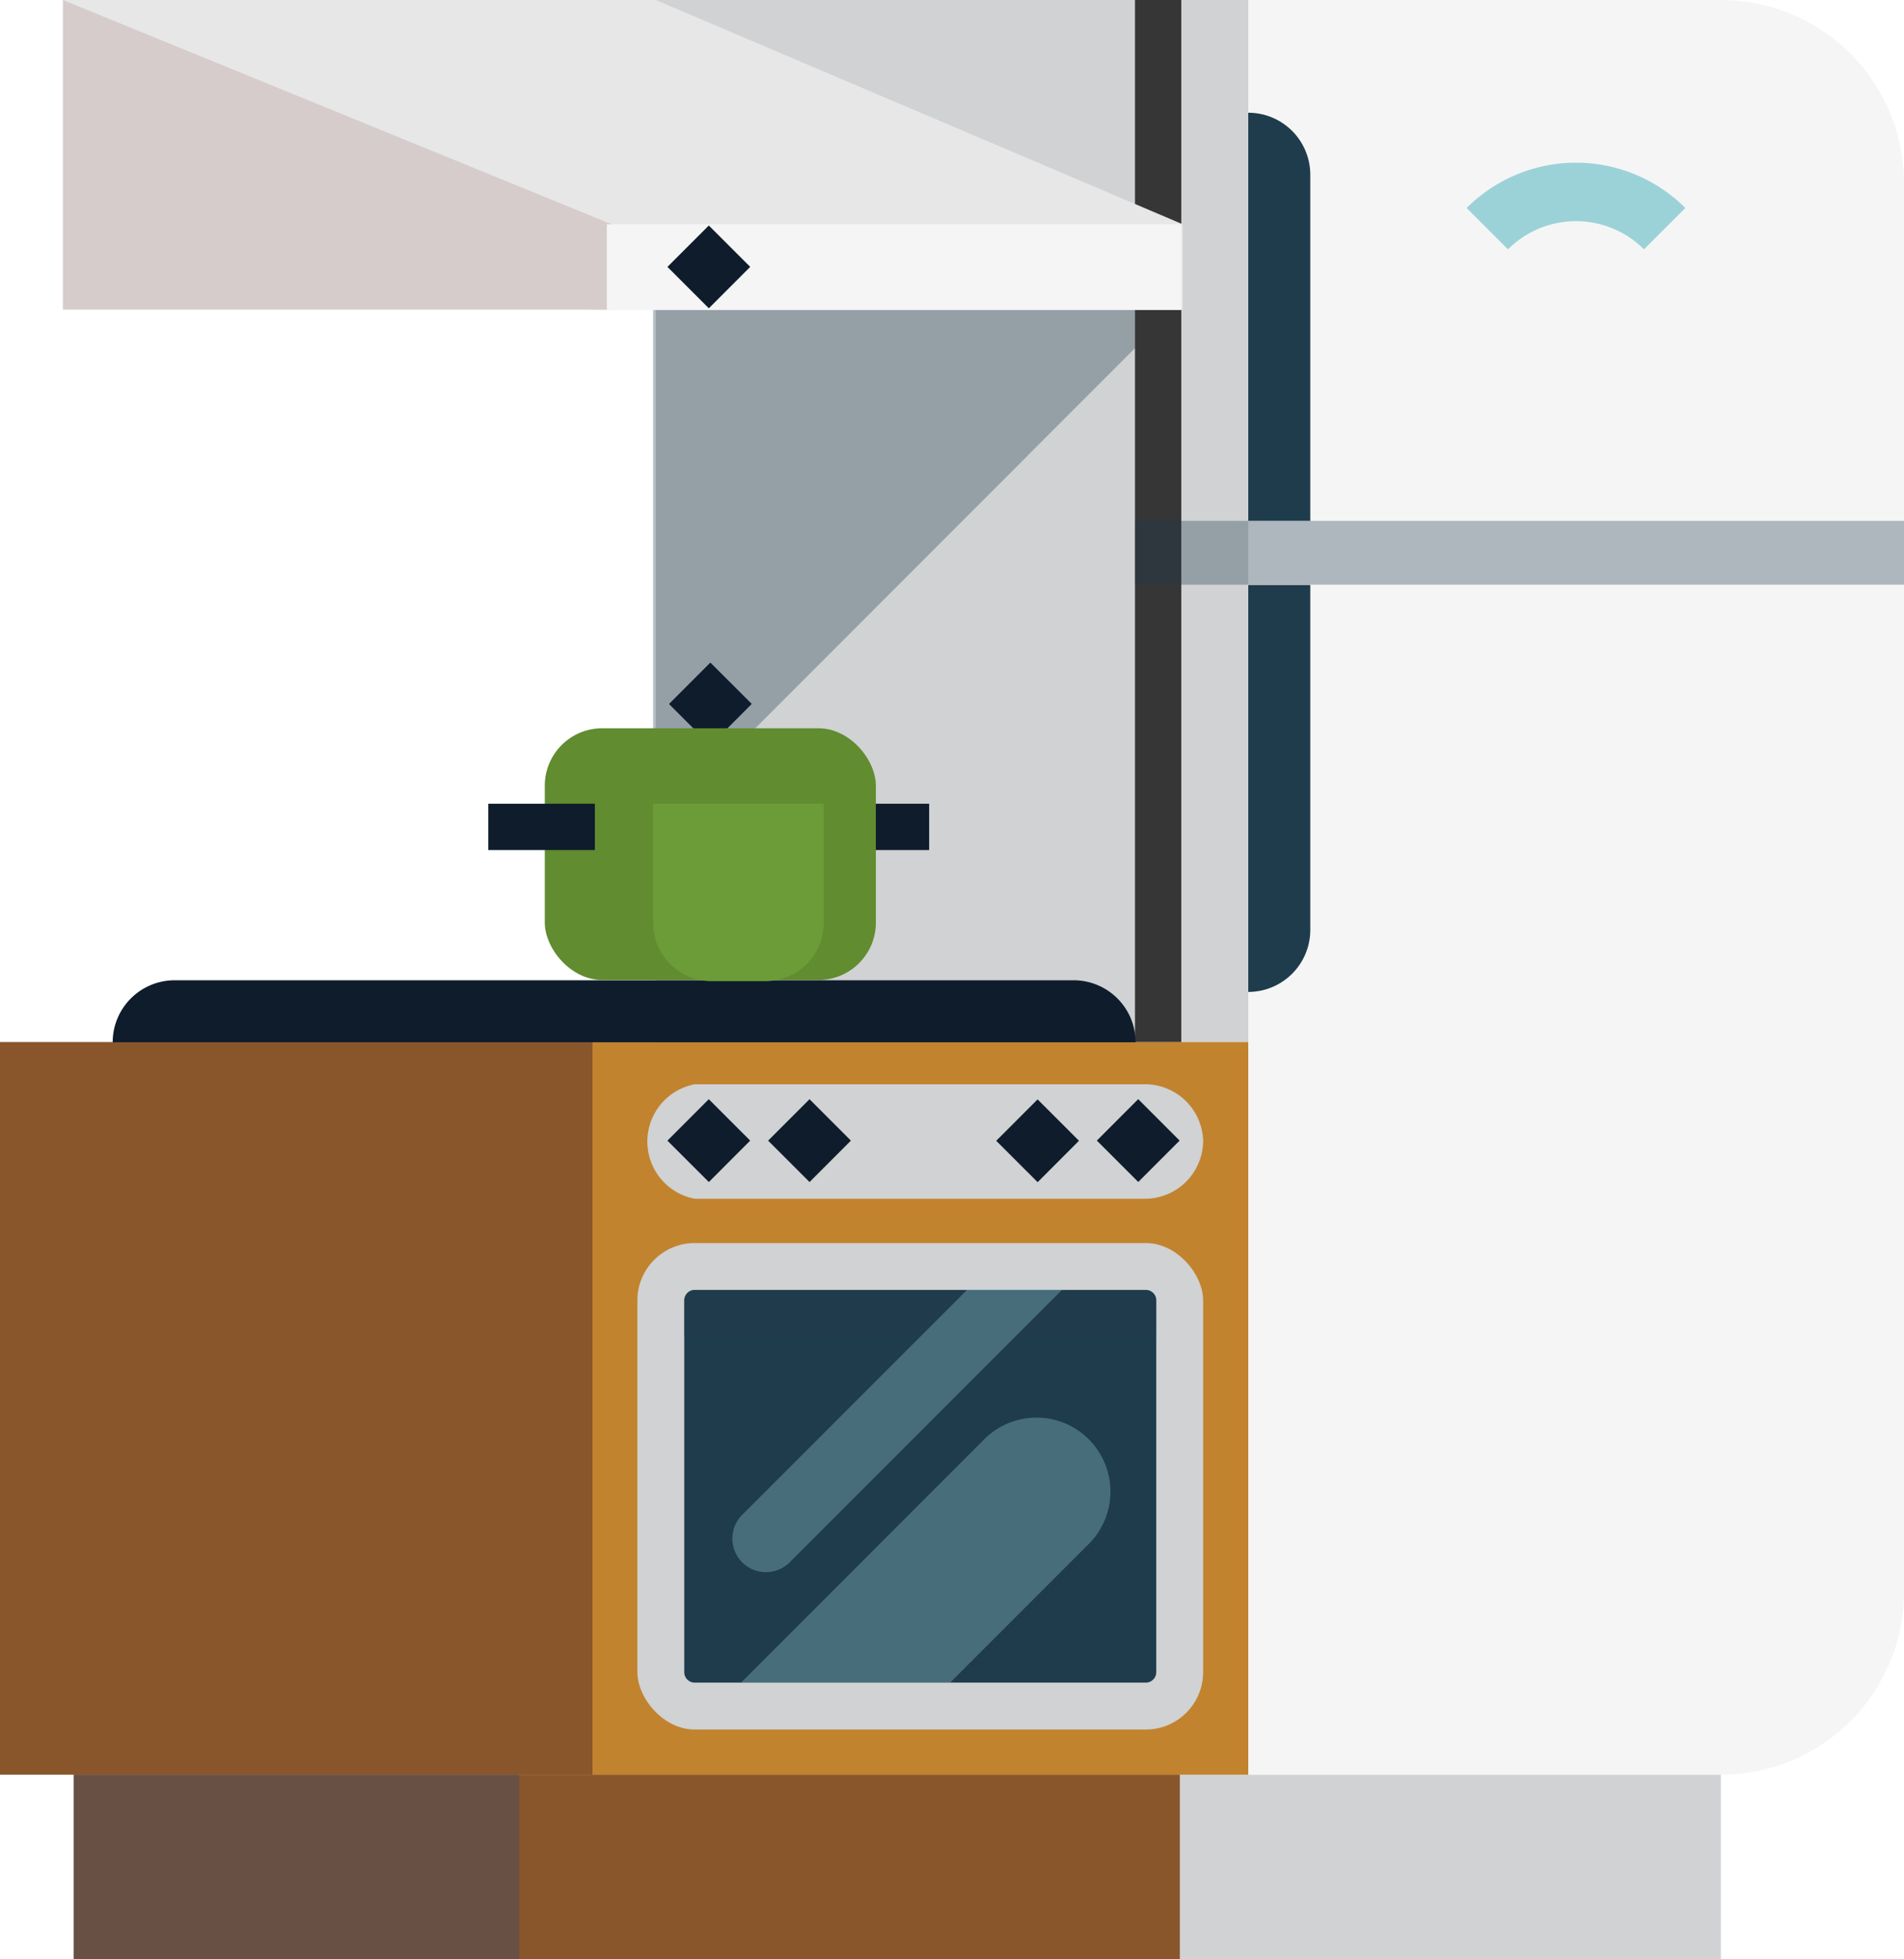 <svg xmlns="http://www.w3.org/2000/svg" viewBox="0 0 65.39 67.26"><title>Depositphotos_79018510_02</title><g data-name="Layer 2" style="isolation:isolate"><path fill="#d0d2d3" d="M40.4 60.92h18.7v6.34H40.4z"/><path fill="#89562c" d="M2.53 60.92h37.99v6.34H2.53z"/><path fill="#89562c" d="M0 35.77h20.35v25.15H0z"/><path fill="#d0d2d3" d="M22.52 0h20.35v35.77H22.52z"/><path style="mix-blend-mode:multiply" fill="#1f3c4c" opacity=".33" d="M22.43 28.51V10.63H40.3L22.43 28.51z"/><path fill="#c2832f" d="M20.35 35.77h22.52v25.15H20.35z"/><path fill="#363636" d="M38.98 0h1.59v35.77h-1.59z"/><path d="M65.39 6.28A6.28 6.28 0 0 0 59.11 0H42.87v60.92h16.24a6.28 6.28 0 0 0 6.28-6.28z" fill="#f5f5f5"/><path style="mix-blend-mode:multiply" fill="#1f3c4c" opacity=".33" d="M38.98 17.88h26.41v2.19H38.98z"/><path d="M42.87 20.08H45v11.84a2.13 2.13 0 0 1-2.13 2.13z" fill="#1f3c4c"/><path d="M36.85 33.65H6a2.13 2.13 0 0 0-2.13 2.13H39a2.13 2.13 0 0 0-2.15-2.13z" fill="#0e1c2b"/><path d="M42.87 17.88H45V6a2.13 2.13 0 0 0-2.13-2.13z" fill="#1f3c4c"/><path d="M56.46 8.56a3.3 3.3 0 0 0-4.67 0l-1.42-1.42a5.31 5.31 0 0 1 7.51 0l-1.42 1.42z" fill="#9bd2d8"/><path style="mix-blend-mode:multiply" fill="#264575" opacity=".33" d="M2.53 60.92h15.3v6.34H2.53z"/><path d="M41.32 39.15a2 2 0 0 1-2 2H23.86a2 2 0 0 1 0-3.93h15.5a2 2 0 0 1 1.96 1.93z" fill="#d0d2d3"/><path fill="#0e1c2b" d="M22.922 39.155l1.42-1.422 1.422 1.421-1.42 1.422z"/><path fill="#0e1c2b" d="M26.38 39.155l1.422-1.422 1.421 1.421-1.42 1.422z"/><path fill="#0e1c2b" d="M34.214 39.16l1.42-1.421 1.422 1.42-1.42 1.422z"/><path fill="#0e1c2b" d="M37.67 39.153l1.42-1.422 1.422 1.422-1.42 1.421z"/><rect x="21.89" y="42.67" width="19.43" height="16.7" rx="1.97" ry="1.97" fill="#d0d2d3"/><path d="M39.35 44.28a.36.36 0 0 1 .36.36V57.4a.36.36 0 0 1-.36.36H23.86a.36.36 0 0 1-.36-.36V44.64a.36.36 0 0 1 .36-.36h15.5" fill="#1f3c4c"/><path d="M39.35 44.28H23.86a.36.36 0 0 0-.36.36v1.22h16.21v-1.22a.36.36 0 0 0-.36-.36z" style="mix-blend-mode:multiply" fill="#1f3c4c" opacity=".33"/><g opacity=".33" fill="#9bd2d8"><path d="M33.74 49.47l-8.29 8.29h7.18l4.7-4.7a2.54 2.54 0 1 0-3.59-3.59z"/><path d="M25.49 52a1.15 1.15 0 0 0 1.63 1.63l9.38-9.38h-3.26z"/></g><path fill="#0e1c2b" d="M22.976 24.166l1.42-1.422 1.422 1.42-1.42 1.423z"/><path fill="#0e1c2b" d="M28.25 27.59h3.66v1.59h-3.66z"/><rect x="18.71" y="25" width="11.37" height="8.64" rx="1.97" ry="1.97" fill="#618c30"/><path d="M22.43 27.59v4.09a2 2 0 0 0 2 2h1.86a2 2 0 0 0 2-2v-4.09z" fill="#6b9c38"/><path fill="#0e1c2b" d="M16.77 27.59h3.66v1.59h-3.66z"/><path fill="#e7e7e8" d="M2.16 0l18.1 10.63h20.36V7.7L22.52 0H2.16z"/><path fill="#d6cccc" d="M2.16 10.63h18.85V7.7L2.16 0v10.63z"/><path fill="#f5f5f5" d="M20.84 7.7h19.73v2.94H20.84z"/><path fill="#0e1c2b" d="M22.922 9.162l1.421-1.421 1.422 1.42-1.421 1.422z"/></g></svg>